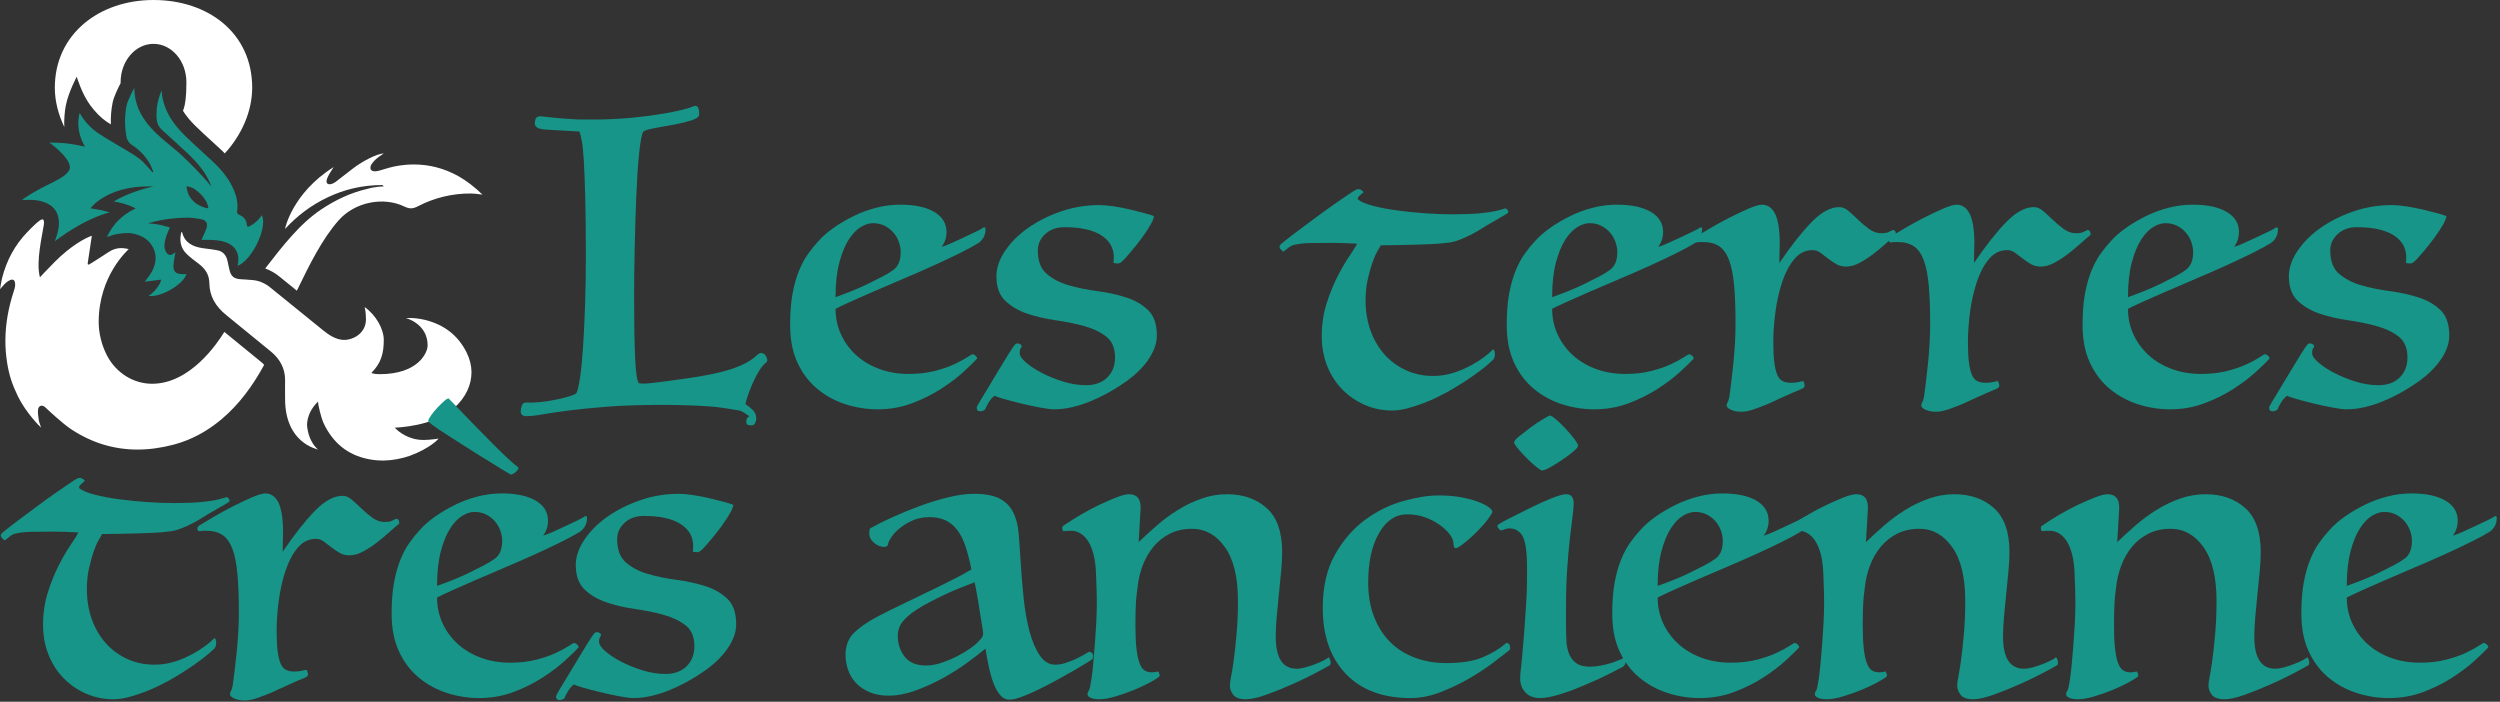<?xml version="1.0" encoding="UTF-8"?>
<svg width="684px" height="192px" viewBox="0 0 684 192" version="1.1" xmlns="http://www.w3.org/2000/svg" xmlns:xlink="http://www.w3.org/1999/xlink">
    <rect x="0" y="0" width="684" height="192" fill="#333333" stroke="none"/>
    <title>logo</title>
    <g id="Page-1" stroke="none" stroke-width="1" fill="none" fill-rule="evenodd">
        <g id="logo" fill-rule="nonzero">
            <g id="dd-logo">
                <path d="M99.75,84.003 C102.849,86.172 105,90 105,93 C105,96.75 104.25,99.375 101.625,102 C101.625,102 102,102.375 103.875,102.375 C114.375,102.375 117,96.543 117,94.5 C117,88.5 111,87 111,87 C112.875,86.955 114.654,87.102 116.418,87.555 C121.467,88.848 125.247,91.677 127.605,96.327 C128.523,98.139 128.973,99.945 128.997,101.709 C129.045,105.186 127.497,108.747 124.122,111.747 C118.575,116.682 108.375,117 108,117 C108.987,118.089 111.75,120.375 115.875,120.375 C117.75,120.375 120,120 120,120 C119.892,120.141 117.75,122.625 112.08,124.728 C109.752,125.505 107.394,125.964 105,126 C103.59,126.021 102.171,125.895 100.74,125.604 C95.022,124.446 91.095,121.098 88.632,115.986 C87.81,114.282 87,110.625 87,109.875 C85.146,111.687 84.069,113.886 84,116.25 C84.375,121.125 87.039,122.946 87,123 C86.568,122.823 78,121.125 78,109.125 C77.961,107.199 78.009,105.642 78,103.875 C77.985,100.782 76.575,98.205 74.154,96.21 C70.077,92.85 65.985,89.502 61.875,86.181 C59.07,83.913 57.321,81.123 57.282,77.478 C57.258,75.204 56.181,73.539 54.405,72.198 C53.289,71.355 52.158,70.515 51.147,69.558 C49.362,67.866 49.029,65.772 49.638,63.417 C49.743,63.504 49.83,63.54 49.842,63.594 C50.541,66.426 52.701,67.455 55.335,67.881 C56.748,68.109 58.188,68.208 59.583,68.505 C61.047,68.82 61.878,69.852 62.214,71.265 C62.421,72.138 62.586,73.023 62.79,73.896 C63.183,75.579 64.038,76.281 65.781,76.392 C66.927,76.464 68.076,76.521 69.219,76.635 C71.01,76.815 72.564,77.532 73.953,78.663 C78.795,82.605 83.661,86.52 88.506,90.456 C89.751,91.464 91.875,93 94.125,93 C96.75,93 100.125,91.125 100.125,87.375 C100.125,85.125 99.75,84.003 99.75,84.003 Z" id="Path" fill="#FFFFFF"/>
                <path d="M71.673,99.219 C68.256,96.402 64.821,93.603 61.38,90.813 C59.457,93.93 52.056,104.997 41.613,104.997 C36.435,104.997 31.695,101.958 29.25,97.221 C27.78,94.371 27,91.065 27,88.128 C27,75.378 35.025,68.403 35.217,68.154 C33.039,67.617 31.398,67.845 29.625,69.024 C27.831,70.218 24.588,72.255 24.351,72.381 C24,72.375 24,72.375 24,72 L25.125,64.5 C23.397,65.082 19.5,67.125 15,71.625 C12.75,73.875 10.929,75.873 10.929,75.873 C9.75,71.625 11.625,64.125 11.991,61.5 C12.207,59.97 11.616,60 11.616,60 C10.866,60 8.625,62.295 7.5,63.468 C4.023,67.086 1.815,71.22 0.57,76.092 C0.336,77.016 0.189,78.189 0,79.125 C0.072,79.149 1.875,76.5 3.375,76.5 C4.125,76.5 4.17,77.649 4.146,78.054 C4.107,78.681 3.894,79.308 3.696,79.917 C2.304,84.222 1.509,88.575 1.476,93 C1.461,95.028 1.608,97.068 1.929,99.126 C2.478,102.627 3.33,105.189 4.872,108.375 C7.05,112.875 10.971,116.811 11.247,117 C11.058,116.358 10.683,115.485 10.62,114.99 C10.494,114.033 10.299,113.049 10.404,112.104 C10.536,110.916 11.574,110.646 12.438,111.486 C12.825,111.864 17.073,115.881 19.578,117.519 C25.257,121.227 31.248,122.979 37.5,123 C40.749,123.012 44.067,122.556 47.451,121.668 C52.347,120.381 56.667,117.999 60.519,114.783 C65.454,110.667 69.255,105.387 72.282,99.816 C72.084,99.615 71.907,99.411 71.673,99.219 Z M87.96,57.249 C81.984,61.191 76.998,67.74 72.645,73.341 C72.615,73.38 72.597,73.422 72.576,73.461 C73.929,73.953 75.219,74.661 76.416,75.636 C78.015,76.938 79.617,78.231 81.219,79.53 C81.348,79.269 81.468,79.032 81.573,78.813 C84.54,72.702 88.122,65.385 92.661,60.27 C97.095,55.272 104.88,53.727 110.658,56.517 C111.378,56.865 111.96,57.018 112.53,56.997 C113.112,56.976 113.682,56.778 114.375,56.418 C118.893,54.084 123.774,52.908 128.862,52.941 C129.864,52.95 132,53.25 132,53.25 C130.125,51.375 127.668,49.47 125.532,48.267 C121.557,46.032 117.471,45 113.25,45 C107.25,45 104.25,46.872 102.645,46.872 C102,46.872 101.685,46.698 101.463,46.404 C101.268,46.149 101.343,45.576 101.493,45.219 C102.375,43.5 104.802,42.135 105,42 C103.125,42 98.991,44.223 96.612,46.065 C95.013,47.301 93.426,48.552 91.815,49.773 C91.491,50.019 91.101,50.214 90.711,50.328 C89.652,50.637 89.112,50.115 89.424,49.086 C89.565,48.624 89.781,48.174 90.021,47.754 C90.408,47.073 90.846,46.419 91.296,45.705 C79.875,52.878 77.919,62.718 78,62.628 C81.354,58.98 85.146,56.133 89.625,54.003 C94.11,51.87 99,50.628 104.625,50.628 C104.625,50.628 105,50.931 105,51.003 C105,51.003 102.75,51.003 100.365,51.714 C95.862,52.749 91.776,54.729 87.96,57.249 Z" id="Shape" fill="#FFFFFF"/>
                <path d="M44.25,24.75 C44.25,26.25 44.646,27.741 45.075,28.989 C46.191,32.247 48.333,34.881 50.772,37.269 C53.178,39.624 55.719,41.844 58.173,44.151 C60.648,46.476 62.799,49.041 64.077,52.209 C64.8,54 65.157,55.857 64.875,57.783 C64.797,58.32 64.995,58.578 65.472,58.782 C66.69,59.301 67.464,60.162 67.53,61.527 C67.56,62.172 67.962,62.07 68.349,61.869 C70.497,60.753 71.484,59.064 71.622,58.878 C71.868,59.391 72.003,60.027 71.997,60.753 C71.961,64.791 68.382,71.418 65.013,72.738 C65.058,72.444 65.091,72.207 65.133,71.97 C65.607,69.306 64.281,67.122 61.674,66.252 C59.913,65.664 58.458,65.652 56.619,65.625 C56.337,65.622 55.548,65.625 55.119,65.625 C55.26,65.301 56.298,63.156 56.529,62.322 C56.859,61.137 56.427,60.291 55.212,60.024 C53.895,59.733 52.524,59.55 51.177,59.556 C48.081,59.571 45.012,59.943 42,60.672 C41.58,60.774 40.902,60.99 40.491,61.125 C43.116,61.125 46.491,62.25 46.491,62.25 C46.491,62.25 44.991,65.25 44.991,67.125 C44.991,68.625 45.741,69.75 46.491,69.75 C47.241,69.75 47.658,69.246 48,69 C47.931,69.408 47.517,71.565 47.46,72.579 C47.373,74.172 48,75 49.875,75 C50.25,75 50.625,75 51,75 C50.25,77.625 44.604,81.081 41.25,81 C41.028,80.994 40.821,80.973 40.626,80.934 C42,80.25 44.07,77.625 44.07,76.503 L39.594,77.073 C39.594,77.073 41.121,75.168 41.61,74.211 C42.879,71.736 43.02,69.207 41.34,66.843 C39.921,64.845 37.623,63.99 35.25,63.753 C31.5,63.753 29.55,64.803 29.25,64.878 C30.957,61.158 33.393,58.863 37.125,57.003 C34.125,55.503 31.125,55.128 31.125,55.128 C34.125,53.253 38.625,51.753 42,51.003 C41.625,51.003 40.689,51.015 40.5,51.003 C29.25,51.003 24.843,56.817 24.75,57.003 C26.565,57.315 27.75,57.378 30,58.128 C30,58.128 24,59.253 15,66.003 C15.06,65.664 16.125,63.378 16.125,61.128 C16.125,53.253 6.153,54.831 6,54.753 C6.243,54.534 8.25,52.878 14.589,49.818 C15.777,49.176 19.125,47.628 19.125,45.753 C19.125,43.128 13.92,39.303 13.5,39.003 C17.625,39.003 19.941,39.39 23.25,40.128 C21.486,37.116 20.994,33.978 21.792,30.864 C23.07,33.264 24.906,35.148 27.144,36.624 C29.202,37.983 31.371,39.18 33.477,40.47 C35.073,41.448 36.729,42.354 38.205,43.485 C39.339,44.355 40.236,45.528 41.229,46.569 C41.394,46.743 41.526,46.947 41.676,47.136 C41.763,47.094 41.847,47.052 41.934,47.01 C41.697,46.419 41.508,45.804 41.217,45.237 C40.038,42.942 38.295,41.103 36.138,39.681 C35.253,39.096 34.77,38.403 34.599,37.422 C34.086,34.515 34.074,31.665 34.632,28.872 C34.935,27.363 36.75,24 36.75,24 L36.75,24.375 C36.852,28.35 38.364,31.533 40.875,34.5 C43.509,37.611 46.956,39.915 49.926,42.69 C55.125,47.625 57.339,50.394 57.75,51 C57.75,51 57.597,50.358 57.504,50.151 C56.076,46.878 53.763,44.241 51.174,41.817 C48.924,39.711 46.638,37.638 44.349,35.571 C43.521,34.821 43.032,33.93 42.9,32.841 C42.375,28.5 44.211,24.777 44.25,24.75 Z M51,51 C51,51 51.24,52.491 51.597,53.229 C53.25,56.625 57,57 57,57 C57,57 57,54.375 53.25,51.75 C52.143,50.976 51,51 51,51 Z" id="Shape" fill="#169588"/>
                <path d="M18,28.875 C18.75,25.125 21,21 21,21 C21,21 22.389,25.719 24.75,28.875 C25.917,30.435 27.477,32.169 29.292,33.366 C29.634,33.591 29.979,33.813 30.33,34.032 C30.264,32.01 30.423,30.03 30.807,28.11 C31.134,26.475 32.283,24.126 32.997,22.758 L32.997,22.5 C33,16.701 37.029,12 42,12 C46.971,12 51,16.701 51,22.5 C51,26.631 50.667,28.677 50.187,30 C50.145,30.111 50.103,30.213 50.061,30.318 C50.454,30.954 50.922,31.596 51.456,32.253 C51.489,32.292 51.516,32.331 51.549,32.37 C52.11,33.048 52.749,33.747 53.499,34.482 C54.912,35.865 56.427,37.248 57.888,38.583 C58.878,39.486 59.868,40.389 60.843,41.307 C61.08,41.529 61.269,41.748 61.494,41.97 C66.126,36.942 69,30.426 69,24 C69,9 56.913,0 42,0 C27.087,0 15,9.375 15,24 C15,27.648 15.954,31.317 17.595,34.74 C17.487,33.123 17.676,30.501 18,28.875 Z" id="Path" fill="#FFFFFF"/>
            </g>
            <g id="Les-terres-très-anci" transform="translate(0.23, 28.94)" fill="#169588">
                <path d="M150.38,6.6 C148.473,6.527 147.282,6.325 146.805,5.995 C146.328,5.665 146.09,5.317 146.09,4.95 C146.09,4.437 146.163,3.978 146.31,3.575 C146.457,3.172 146.86,2.933 147.52,2.86 C148.327,2.933 149.555,3.062 151.205,3.245 C152.855,3.428 155.073,3.593 157.86,3.74 L164.46,3.74 C167.687,3.667 170.693,3.483 173.48,3.19 C176.267,2.897 178.76,2.567 180.96,2.2 C183.16,1.833 184.993,1.467 186.46,1.1 C187.927,0.733 188.953,0.403 189.54,0.11 L189.65,0.11 C189.723,0.11 189.778,0.092 189.815,0.055 C189.852,0.018 189.907,0 189.98,0 C190.713,0 191.08,0.77 191.08,2.31 C191.08,2.97 190.402,3.52 189.045,3.96 C187.688,4.4 186.13,4.785 184.37,5.115 C182.61,5.445 180.887,5.757 179.2,6.05 C177.513,6.343 176.377,6.673 175.79,7.04 C175.35,7.773 174.965,9.772 174.635,13.035 C174.305,16.298 174.048,20.148 173.865,24.585 C173.682,29.022 173.535,33.733 173.425,38.72 C173.315,43.707 173.26,48.29 173.26,52.47 C173.26,59.217 173.352,64.68 173.535,68.86 C173.718,73.04 174.067,75.387 174.58,75.9 C174.8,75.973 175.203,76.01 175.79,76.01 C176.45,76.01 177.238,75.955 178.155,75.845 C179.072,75.735 180.007,75.625 180.96,75.515 C181.913,75.405 182.848,75.277 183.765,75.13 C184.682,74.983 185.47,74.873 186.13,74.8 C187.817,74.58 189.632,74.305 191.575,73.975 C193.518,73.645 195.443,73.242 197.35,72.765 C199.257,72.288 201.035,71.683 202.685,70.95 C204.335,70.217 205.747,69.3 206.92,68.2 C206.993,68.053 207.048,67.998 207.085,68.035 C207.122,68.072 207.177,68.053 207.25,67.98 C207.543,67.687 207.873,67.577 208.24,67.65 C208.607,67.723 208.918,67.925 209.175,68.255 C209.432,68.585 209.597,68.952 209.67,69.355 C209.743,69.758 209.633,70.07 209.34,70.29 C208.68,70.803 208.038,71.573 207.415,72.6 C206.792,73.627 206.223,74.727 205.71,75.9 C205.197,77.073 204.757,78.192 204.39,79.255 C204.023,80.318 203.803,81.107 203.73,81.62 C204.317,81.987 204.958,82.5 205.655,83.16 C206.352,83.82 206.7,84.627 206.7,85.58 C206.7,85.873 206.608,86.258 206.425,86.735 C206.242,87.212 205.857,87.45 205.27,87.45 C205.123,87.45 204.867,87.413 204.5,87.34 C204.133,87.267 203.95,86.937 203.95,86.35 C203.95,85.69 204.243,85.213 204.83,84.92 C204.537,84.773 204.133,84.517 203.62,84.15 C203.107,83.783 202.593,83.527 202.08,83.38 C200.76,83.16 199.403,82.94 198.01,82.72 C196.617,82.5 195.095,82.335 193.445,82.225 C191.795,82.115 189.943,82.023 187.89,81.95 C185.837,81.877 183.527,81.84 180.96,81.84 C175.02,81.84 169.978,82.005 165.835,82.335 C161.692,82.665 158.19,83.013 155.33,83.38 C152.47,83.747 150.123,84.095 148.29,84.425 C146.457,84.755 144.953,84.92 143.78,84.92 C142.753,84.92 142.24,84.48 142.24,83.6 C142.24,83.087 142.35,82.537 142.57,81.95 C142.79,81.363 143.303,81.107 144.11,81.18 C144.99,81.253 146.145,81.217 147.575,81.07 C149.005,80.923 150.435,80.703 151.865,80.41 C153.295,80.117 154.542,79.805 155.605,79.475 C156.668,79.145 157.31,78.833 157.53,78.54 C157.823,77.953 158.135,76.56 158.465,74.36 C158.795,72.16 159.07,69.392 159.29,66.055 C159.51,62.718 159.693,58.923 159.84,54.67 C159.987,50.417 160.06,45.907 160.06,41.14 C160.06,34.687 160.005,29.37 159.895,25.19 C159.785,21.01 159.657,17.673 159.51,15.18 C159.363,12.687 159.18,10.853 158.96,9.68 C158.74,8.507 158.52,7.627 158.3,7.04 L150.38,6.6 Z" id="Path"/>
                <path d="M267.1,69.19 C266.293,70.07 265.047,71.28 263.36,72.82 C261.673,74.36 259.638,75.9 257.255,77.44 C254.872,78.98 252.213,80.3 249.28,81.4 C246.347,82.5 243.23,83.05 239.93,83.05 C236.923,83.05 233.99,82.592 231.13,81.675 C228.27,80.758 225.703,79.365 223.43,77.495 C221.157,75.625 219.342,73.242 217.985,70.345 C216.628,67.448 215.95,63.983 215.95,59.95 C215.95,56.65 216.17,53.808 216.61,51.425 C217.05,49.042 217.637,46.952 218.37,45.155 C219.103,43.358 219.928,41.818 220.845,40.535 C221.762,39.252 222.697,38.097 223.65,37.07 C224.823,35.75 226.253,34.503 227.94,33.33 C229.627,32.157 231.442,31.093 233.385,30.14 C235.328,29.187 237.382,28.435 239.545,27.885 C241.708,27.335 243.89,27.06 246.09,27.06 C250.05,27.06 253.148,27.72 255.385,29.04 C257.622,30.36 258.74,32.193 258.74,34.54 C258.74,36.007 258.3,37.363 257.42,38.61 C258.153,38.39 259.088,38.023 260.225,37.51 C261.362,36.997 262.517,36.465 263.69,35.915 C264.863,35.365 265.908,34.87 266.825,34.43 C267.742,33.99 268.347,33.66 268.64,33.44 C268.787,33.293 268.952,33.238 269.135,33.275 C269.318,33.312 269.41,33.44 269.41,33.66 C269.41,34.613 269.227,35.402 268.86,36.025 C268.493,36.648 268.053,37.143 267.54,37.51 C266.367,38.243 264.68,39.16 262.48,40.26 C260.28,41.36 257.842,42.515 255.165,43.725 C252.488,44.935 249.72,46.145 246.86,47.355 C244,48.565 241.305,49.72 238.775,50.82 C236.245,51.92 234.045,52.892 232.175,53.735 C230.305,54.578 229.04,55.183 228.38,55.55 C228.38,58.043 228.875,60.372 229.865,62.535 C230.855,64.698 232.23,66.587 233.99,68.2 C235.75,69.813 237.858,71.078 240.315,71.995 C242.772,72.912 245.467,73.37 248.4,73.37 C251.04,73.37 253.423,73.095 255.55,72.545 C257.677,71.995 259.473,71.372 260.94,70.675 C262.407,69.978 263.562,69.355 264.405,68.805 C265.248,68.255 265.707,67.98 265.78,67.98 C266.073,67.98 266.367,68.108 266.66,68.365 C266.953,68.622 267.1,68.897 267.1,69.19 Z M228.38,52.36 C229.627,51.92 231.038,51.388 232.615,50.765 C234.192,50.142 235.732,49.463 237.235,48.73 C238.738,47.997 240.113,47.3 241.36,46.64 C242.607,45.98 243.56,45.393 244.22,44.88 C245.54,43.927 246.2,42.313 246.2,40.04 C246.2,39.16 246.035,38.243 245.705,37.29 C245.375,36.337 244.88,35.475 244.22,34.705 C243.56,33.935 242.753,33.312 241.8,32.835 C240.847,32.358 239.783,32.12 238.61,32.12 C237.583,32.12 236.483,32.468 235.31,33.165 C234.137,33.862 233.037,34.998 232.01,36.575 C230.983,38.152 230.122,40.242 229.425,42.845 C228.728,45.448 228.38,48.62 228.38,52.36 Z" id="Shape"/>
                <path d="M271.95,79.31 C271.363,79.677 270.813,80.282 270.3,81.125 C269.787,81.968 269.457,82.61 269.31,83.05 C269.237,83.197 269.035,83.325 268.705,83.435 C268.375,83.545 268.137,83.6 267.99,83.6 C267.33,83.6 267,83.27 267,82.61 C267,82.39 267.293,81.803 267.88,80.85 C268.32,80.117 269.017,78.962 269.97,77.385 C270.923,75.808 271.895,74.195 272.885,72.545 C273.875,70.895 274.792,69.392 275.635,68.035 C276.478,66.678 277.083,65.78 277.45,65.34 C277.817,64.973 278.257,64.918 278.77,65.175 C279.283,65.432 279.43,65.743 279.21,66.11 C279.063,66.257 278.953,66.44 278.88,66.66 C278.807,66.88 278.77,67.247 278.77,67.76 C278.77,68.42 279.338,69.245 280.475,70.235 C281.612,71.225 283.06,72.178 284.82,73.095 C286.58,74.012 288.523,74.8 290.65,75.46 C292.777,76.12 294.867,76.45 296.92,76.45 C299.34,76.45 301.265,75.753 302.695,74.36 C304.125,72.967 304.84,71.133 304.84,68.86 C304.84,66.293 304.033,64.387 302.42,63.14 C300.807,61.893 298.808,60.94 296.425,60.28 C294.042,59.62 291.438,59.088 288.615,58.685 C285.792,58.282 283.188,57.677 280.805,56.87 C278.422,56.063 276.423,54.89 274.81,53.35 C273.197,51.81 272.39,49.573 272.39,46.64 C272.39,44.367 273.178,42.057 274.755,39.71 C276.332,37.363 278.422,35.273 281.025,33.44 C283.628,31.607 286.617,30.103 289.99,28.93 C293.363,27.757 296.883,27.17 300.55,27.17 C301.65,27.17 302.933,27.28 304.4,27.5 C305.867,27.72 307.315,27.995 308.745,28.325 C310.175,28.655 311.495,28.985 312.705,29.315 C313.915,29.645 314.813,29.92 315.4,30.14 C315.547,30.14 315.51,30.433 315.29,31.02 C315.07,31.68 314.52,32.688 313.64,34.045 C312.76,35.402 311.788,36.74 310.725,38.06 C309.662,39.38 308.672,40.553 307.755,41.58 C306.838,42.607 306.197,43.12 305.83,43.12 C305.757,43.12 305.537,43.12 305.17,43.12 C304.803,43.12 304.547,43.047 304.4,42.9 C304.473,42.533 304.51,42.057 304.51,41.47 C304.51,38.903 303.355,36.887 301.045,35.42 C298.735,33.953 295.38,33.22 290.98,33.22 C288.853,33.22 287.112,33.843 285.755,35.09 C284.398,36.337 283.72,37.84 283.72,39.6 C283.72,42.46 284.527,44.587 286.14,45.98 C287.753,47.373 289.77,48.418 292.19,49.115 C294.61,49.812 297.213,50.343 300,50.71 C302.787,51.077 305.39,51.645 307.81,52.415 C310.23,53.185 312.247,54.34 313.86,55.88 C315.473,57.42 316.28,59.73 316.28,62.81 C316.28,64.203 315.987,65.56 315.4,66.88 C314.813,68.2 314.043,69.447 313.09,70.62 C312.137,71.793 311.073,72.875 309.9,73.865 C308.727,74.855 307.553,75.717 306.38,76.45 C305.28,77.183 304.033,77.935 302.64,78.705 C301.247,79.475 299.743,80.19 298.13,80.85 C296.517,81.51 294.867,82.042 293.18,82.445 C291.493,82.848 289.807,83.05 288.12,83.05 C287.313,83.05 286.03,82.885 284.27,82.555 C282.51,82.225 280.732,81.84 278.935,81.4 C277.138,80.96 275.543,80.538 274.15,80.135 C272.757,79.732 272.023,79.457 271.95,79.31 Z" id="Path"/>
                <path d="M408.15,66.77 C408.297,66.623 408.425,66.642 408.535,66.825 C408.645,67.008 408.718,67.265 408.755,67.595 C408.792,67.925 408.773,68.273 408.7,68.64 C408.627,69.007 408.48,69.3 408.26,69.52 C406.793,70.913 404.96,72.38 402.76,73.92 C400.56,75.46 398.287,76.89 395.94,78.21 C395.28,78.577 394.363,79.053 393.19,79.64 C392.017,80.227 390.715,80.795 389.285,81.345 C387.855,81.895 386.388,82.372 384.885,82.775 C383.382,83.178 381.97,83.38 380.65,83.38 C378.01,83.38 375.517,82.867 373.17,81.84 C370.823,80.813 368.77,79.402 367.01,77.605 C365.25,75.808 363.875,73.663 362.885,71.17 C361.895,68.677 361.4,65.963 361.4,63.03 C361.4,59.877 361.84,56.907 362.72,54.12 C363.6,51.333 364.608,48.84 365.745,46.64 C366.882,44.44 367.963,42.588 368.99,41.085 C370.017,39.582 370.713,38.463 371.08,37.73 C369.687,37.657 368.422,37.602 367.285,37.565 C366.148,37.528 365.067,37.51 364.04,37.51 C361.693,37.51 359.713,37.528 358.1,37.565 C356.487,37.602 355.057,37.767 353.81,38.06 C353.223,38.207 352.673,38.5 352.16,38.94 C351.647,39.38 351.207,39.71 350.84,39.93 C350.693,39.783 350.492,39.582 350.235,39.325 C349.978,39.068 349.85,38.793 349.85,38.5 C349.85,38.353 349.887,38.243 349.96,38.17 C349.96,38.097 350.437,37.675 351.39,36.905 C352.343,36.135 353.535,35.218 354.965,34.155 C356.395,33.092 357.972,31.918 359.695,30.635 C361.418,29.352 363.068,28.16 364.645,27.06 C366.222,25.96 367.578,25.025 368.715,24.255 C369.852,23.485 370.603,23.027 370.97,22.88 C371.41,22.733 371.85,22.807 372.29,23.1 C372.73,23.393 372.877,23.613 372.73,23.76 C372.51,23.907 372.18,24.182 371.74,24.585 C371.3,24.988 371.153,25.337 371.3,25.63 C372.107,26.29 373.5,26.877 375.48,27.39 C377.46,27.903 379.697,28.325 382.19,28.655 C384.683,28.985 387.25,29.242 389.89,29.425 C392.53,29.608 394.913,29.7 397.04,29.7 C400.193,29.7 402.723,29.608 404.63,29.425 C406.537,29.242 408.113,29.003 409.36,28.71 C410.533,28.417 411.303,28.197 411.67,28.05 C411.743,28.05 411.89,28.16 412.11,28.38 C412.33,28.6 412.44,28.857 412.44,29.15 C412.44,29.297 411.908,29.663 410.845,30.25 C409.782,30.837 408.7,31.46 407.6,32.12 C406.94,32.487 406.152,32.963 405.235,33.55 C404.318,34.137 403.328,34.705 402.265,35.255 C401.202,35.805 400.083,36.3 398.91,36.74 C397.737,37.18 396.6,37.437 395.5,37.51 C394.4,37.657 393.117,37.767 391.65,37.84 C390.183,37.913 388.643,37.968 387.03,38.005 C385.417,38.042 383.785,38.078 382.135,38.115 C380.485,38.152 378.963,38.17 377.57,38.17 C377.35,38.537 377.002,39.142 376.525,39.985 C376.048,40.828 375.59,41.91 375.15,43.23 C374.71,44.55 374.307,46.053 373.94,47.74 C373.573,49.427 373.39,51.26 373.39,53.24 C373.39,56.247 373.848,59.015 374.765,61.545 C375.682,64.075 376.965,66.257 378.615,68.09 C380.265,69.923 382.227,71.353 384.5,72.38 C386.773,73.407 389.23,73.92 391.87,73.92 C393.41,73.92 394.895,73.737 396.325,73.37 C397.755,73.003 399.112,72.527 400.395,71.94 C401.678,71.353 402.87,70.712 403.97,70.015 C405.07,69.318 406.023,68.64 406.83,67.98 L408.15,66.77 Z" id="Path"/>
                <path d="M463.16,69.19 C462.353,70.07 461.107,71.28 459.42,72.82 C457.733,74.36 455.698,75.9 453.315,77.44 C450.932,78.98 448.273,80.3 445.34,81.4 C442.407,82.5 439.29,83.05 435.99,83.05 C432.983,83.05 430.05,82.592 427.19,81.675 C424.33,80.758 421.763,79.365 419.49,77.495 C417.217,75.625 415.402,73.242 414.045,70.345 C412.688,67.448 412.01,63.983 412.01,59.95 C412.01,56.65 412.23,53.808 412.67,51.425 C413.11,49.042 413.697,46.952 414.43,45.155 C415.163,43.358 415.988,41.818 416.905,40.535 C417.822,39.252 418.757,38.097 419.71,37.07 C420.883,35.75 422.313,34.503 424,33.33 C425.687,32.157 427.502,31.093 429.445,30.14 C431.388,29.187 433.442,28.435 435.605,27.885 C437.768,27.335 439.95,27.06 442.15,27.06 C446.11,27.06 449.208,27.72 451.445,29.04 C453.682,30.36 454.8,32.193 454.8,34.54 C454.8,36.007 454.36,37.363 453.48,38.61 C454.213,38.39 455.148,38.023 456.285,37.51 C457.422,36.997 458.577,36.465 459.75,35.915 C460.923,35.365 461.968,34.87 462.885,34.43 C463.802,33.99 464.407,33.66 464.7,33.44 C464.847,33.293 465.012,33.238 465.195,33.275 C465.378,33.312 465.47,33.44 465.47,33.66 C465.47,34.613 465.287,35.402 464.92,36.025 C464.553,36.648 464.113,37.143 463.6,37.51 C462.427,38.243 460.74,39.16 458.54,40.26 C456.34,41.36 453.902,42.515 451.225,43.725 C448.548,44.935 445.78,46.145 442.92,47.355 C440.06,48.565 437.365,49.72 434.835,50.82 C432.305,51.92 430.105,52.892 428.235,53.735 C426.365,54.578 425.1,55.183 424.44,55.55 C424.44,58.043 424.935,60.372 425.925,62.535 C426.915,64.698 428.29,66.587 430.05,68.2 C431.81,69.813 433.918,71.078 436.375,71.995 C438.832,72.912 441.527,73.37 444.46,73.37 C447.1,73.37 449.483,73.095 451.61,72.545 C453.737,71.995 455.533,71.372 457,70.675 C458.467,69.978 459.622,69.355 460.465,68.805 C461.308,68.255 461.767,67.98 461.84,67.98 C462.133,67.98 462.427,68.108 462.72,68.365 C463.013,68.622 463.16,68.897 463.16,69.19 Z M424.44,52.36 C425.687,51.92 427.098,51.388 428.675,50.765 C430.252,50.142 431.792,49.463 433.295,48.73 C434.798,47.997 436.173,47.3 437.42,46.64 C438.667,45.98 439.62,45.393 440.28,44.88 C441.6,43.927 442.26,42.313 442.26,40.04 C442.26,39.16 442.095,38.243 441.765,37.29 C441.435,36.337 440.94,35.475 440.28,34.705 C439.62,33.935 438.813,33.312 437.86,32.835 C436.907,32.358 435.843,32.12 434.67,32.12 C433.643,32.12 432.543,32.468 431.37,33.165 C430.197,33.862 429.097,34.998 428.07,36.575 C427.043,38.152 426.182,40.242 425.485,42.845 C424.788,45.448 424.44,48.62 424.44,52.36 Z" id="Shape"/>
                <path d="M518.5,35.31 C517.693,35.97 516.74,36.795 515.64,37.785 C514.54,38.775 513.385,39.728 512.175,40.645 C510.965,41.562 509.737,42.35 508.49,43.01 C507.243,43.67 506.033,44 504.86,44 C503.833,44 502.917,43.762 502.11,43.285 C501.303,42.808 500.552,42.295 499.855,41.745 C499.158,41.195 498.48,40.682 497.82,40.205 C497.16,39.728 496.463,39.49 495.73,39.49 C493.75,39.49 492.082,40.297 490.725,41.91 C489.368,43.523 488.268,45.577 487.425,48.07 C486.582,50.563 485.958,53.277 485.555,56.21 C485.152,59.143 484.95,61.967 484.95,64.68 C484.95,66.953 485.042,68.805 485.225,70.235 C485.408,71.665 485.683,72.802 486.05,73.645 C486.417,74.488 486.912,75.057 487.535,75.35 C488.158,75.643 488.91,75.79 489.79,75.79 C490.743,75.79 491.77,75.643 492.87,75.35 C493.09,75.277 493.255,75.423 493.365,75.79 C493.475,76.157 493.53,76.45 493.53,76.67 C493.53,76.817 493.42,76.982 493.2,77.165 C492.98,77.348 492.833,77.44 492.76,77.44 C491.147,78.1 489.497,78.815 487.81,79.585 C486.123,80.355 484.73,80.997 483.63,81.51 C482.603,81.95 481.375,82.427 479.945,82.94 C478.515,83.453 477.287,83.71 476.26,83.71 C475.087,83.71 474.115,83.527 473.345,83.16 C472.575,82.793 472.19,82.427 472.19,82.06 C472.19,81.693 472.282,81.363 472.465,81.07 C472.648,80.777 472.813,80.227 472.96,79.42 C473.107,78.32 473.272,77.018 473.455,75.515 C473.638,74.012 473.822,72.38 474.005,70.62 C474.188,68.86 474.335,67.045 474.445,65.175 C474.555,63.305 474.61,61.453 474.61,59.62 C474.61,55.513 474.482,52.03 474.225,49.17 C473.968,46.31 473.51,44 472.85,42.24 C472.19,40.48 471.292,39.215 470.155,38.445 C469.018,37.675 467.57,37.29 465.81,37.29 C465.443,37.29 465.113,37.29 464.82,37.29 C464.527,37.29 464.233,37.327 463.94,37.4 C463.5,37.4 463.28,37.18 463.28,36.74 C463.28,36.3 463.5,35.97 463.94,35.75 C464.747,35.237 465.993,34.485 467.68,33.495 C469.367,32.505 471.108,31.552 472.905,30.635 C474.702,29.718 476.443,28.893 478.13,28.16 C479.817,27.427 481.063,27.06 481.87,27.06 C482.823,27.06 483.63,27.372 484.29,27.995 C484.95,28.618 485.445,29.407 485.775,30.36 C486.105,31.313 486.343,32.395 486.49,33.605 C486.637,34.815 486.71,36.007 486.71,37.18 C486.71,38.06 486.692,38.977 486.655,39.93 C486.618,40.883 486.6,41.91 486.6,43.01 C489.9,38.17 492.87,34.412 495.51,31.735 C498.15,29.058 500.643,27.72 502.99,27.72 C503.87,27.72 504.732,28.087 505.575,28.82 C506.418,29.553 507.317,30.378 508.27,31.295 C509.223,32.212 510.213,33.037 511.24,33.77 C512.267,34.503 513.33,34.87 514.43,34.87 C515.383,34.87 516.08,34.76 516.52,34.54 C516.96,34.32 517.327,34.137 517.62,33.99 C518.207,33.99 518.5,34.393 518.5,35.2 L518.5,35.31 Z" id="Path"/>
                <path d="M571.75,35.31 C570.943,35.97 569.99,36.795 568.89,37.785 C567.79,38.775 566.635,39.728 565.425,40.645 C564.215,41.562 562.987,42.35 561.74,43.01 C560.493,43.67 559.283,44 558.11,44 C557.083,44 556.167,43.762 555.36,43.285 C554.553,42.808 553.802,42.295 553.105,41.745 C552.408,41.195 551.73,40.682 551.07,40.205 C550.41,39.728 549.713,39.49 548.98,39.49 C547,39.49 545.332,40.297 543.975,41.91 C542.618,43.523 541.518,45.577 540.675,48.07 C539.832,50.563 539.208,53.277 538.805,56.21 C538.402,59.143 538.2,61.967 538.2,64.68 C538.2,66.953 538.292,68.805 538.475,70.235 C538.658,71.665 538.933,72.802 539.3,73.645 C539.667,74.488 540.162,75.057 540.785,75.35 C541.408,75.643 542.16,75.79 543.04,75.79 C543.993,75.79 545.02,75.643 546.12,75.35 C546.34,75.277 546.505,75.423 546.615,75.79 C546.725,76.157 546.78,76.45 546.78,76.67 C546.78,76.817 546.67,76.982 546.45,77.165 C546.23,77.348 546.083,77.44 546.01,77.44 C544.397,78.1 542.747,78.815 541.06,79.585 C539.373,80.355 537.98,80.997 536.88,81.51 C535.853,81.95 534.625,82.427 533.195,82.94 C531.765,83.453 530.537,83.71 529.51,83.71 C528.337,83.71 527.365,83.527 526.595,83.16 C525.825,82.793 525.44,82.427 525.44,82.06 C525.44,81.693 525.532,81.363 525.715,81.07 C525.898,80.777 526.063,80.227 526.21,79.42 C526.357,78.32 526.522,77.018 526.705,75.515 C526.888,74.012 527.072,72.38 527.255,70.62 C527.438,68.86 527.585,67.045 527.695,65.175 C527.805,63.305 527.86,61.453 527.86,59.62 C527.86,55.513 527.732,52.03 527.475,49.17 C527.218,46.31 526.76,44 526.1,42.24 C525.44,40.48 524.542,39.215 523.405,38.445 C522.268,37.675 520.82,37.29 519.06,37.29 C518.693,37.29 518.363,37.29 518.07,37.29 C517.777,37.29 517.483,37.327 517.19,37.4 C516.75,37.4 516.53,37.18 516.53,36.74 C516.53,36.3 516.75,35.97 517.19,35.75 C517.997,35.237 519.243,34.485 520.93,33.495 C522.617,32.505 524.358,31.552 526.155,30.635 C527.952,29.718 529.693,28.893 531.38,28.16 C533.067,27.427 534.313,27.06 535.12,27.06 C536.073,27.06 536.88,27.372 537.54,27.995 C538.2,28.618 538.695,29.407 539.025,30.36 C539.355,31.313 539.593,32.395 539.74,33.605 C539.887,34.815 539.96,36.007 539.96,37.18 C539.96,38.06 539.942,38.977 539.905,39.93 C539.868,40.883 539.85,41.91 539.85,43.01 C543.15,38.17 546.12,34.412 548.76,31.735 C551.4,29.058 553.893,27.72 556.24,27.72 C557.12,27.72 557.982,28.087 558.825,28.82 C559.668,29.553 560.567,30.378 561.52,31.295 C562.473,32.212 563.463,33.037 564.49,33.77 C565.517,34.503 566.58,34.87 567.68,34.87 C568.633,34.87 569.33,34.76 569.77,34.54 C570.21,34.32 570.577,34.137 570.87,33.99 C571.457,33.99 571.75,34.393 571.75,35.2 L571.75,35.31 Z" id="Path"/>
                <path d="M620.71,69.19 C619.903,70.07 618.657,71.28 616.97,72.82 C615.283,74.36 613.248,75.9 610.865,77.44 C608.482,78.98 605.823,80.3 602.89,81.4 C599.957,82.5 596.84,83.05 593.54,83.05 C590.533,83.05 587.6,82.592 584.74,81.675 C581.88,80.758 579.313,79.365 577.04,77.495 C574.767,75.625 572.952,73.242 571.595,70.345 C570.238,67.448 569.56,63.983 569.56,59.95 C569.56,56.65 569.78,53.808 570.22,51.425 C570.66,49.042 571.247,46.952 571.98,45.155 C572.713,43.358 573.538,41.818 574.455,40.535 C575.372,39.252 576.307,38.097 577.26,37.07 C578.433,35.75 579.863,34.503 581.55,33.33 C583.237,32.157 585.052,31.093 586.995,30.14 C588.938,29.187 590.992,28.435 593.155,27.885 C595.318,27.335 597.5,27.06 599.7,27.06 C603.66,27.06 606.758,27.72 608.995,29.04 C611.232,30.36 612.35,32.193 612.35,34.54 C612.35,36.007 611.91,37.363 611.03,38.61 C611.763,38.39 612.698,38.023 613.835,37.51 C614.972,36.997 616.127,36.465 617.3,35.915 C618.473,35.365 619.518,34.87 620.435,34.43 C621.352,33.99 621.957,33.66 622.25,33.44 C622.397,33.293 622.562,33.238 622.745,33.275 C622.928,33.312 623.02,33.44 623.02,33.66 C623.02,34.613 622.837,35.402 622.47,36.025 C622.103,36.648 621.663,37.143 621.15,37.51 C619.977,38.243 618.29,39.16 616.09,40.26 C613.89,41.36 611.452,42.515 608.775,43.725 C606.098,44.935 603.33,46.145 600.47,47.355 C597.61,48.565 594.915,49.72 592.385,50.82 C589.855,51.92 587.655,52.892 585.785,53.735 C583.915,54.578 582.65,55.183 581.99,55.55 C581.99,58.043 582.485,60.372 583.475,62.535 C584.465,64.698 585.84,66.587 587.6,68.2 C589.36,69.813 591.468,71.078 593.925,71.995 C596.382,72.912 599.077,73.37 602.01,73.37 C604.65,73.37 607.033,73.095 609.16,72.545 C611.287,71.995 613.083,71.372 614.55,70.675 C616.017,69.978 617.172,69.355 618.015,68.805 C618.858,68.255 619.317,67.98 619.39,67.98 C619.683,67.98 619.977,68.108 620.27,68.365 C620.563,68.622 620.71,68.897 620.71,69.19 Z M581.99,52.36 C583.237,51.92 584.648,51.388 586.225,50.765 C587.802,50.142 589.342,49.463 590.845,48.73 C592.348,47.997 593.723,47.3 594.97,46.64 C596.217,45.98 597.17,45.393 597.83,44.88 C599.15,43.927 599.81,42.313 599.81,40.04 C599.81,39.16 599.645,38.243 599.315,37.29 C598.985,36.337 598.49,35.475 597.83,34.705 C597.17,33.935 596.363,33.312 595.41,32.835 C594.457,32.358 593.393,32.12 592.22,32.12 C591.193,32.12 590.093,32.468 588.92,33.165 C587.747,33.862 586.647,34.998 585.62,36.575 C584.593,38.152 583.732,40.242 583.035,42.845 C582.338,45.448 581.99,48.62 581.99,52.36 Z" id="Shape"/>
                <path d="M625.56,79.31 C624.973,79.677 624.423,80.282 623.91,81.125 C623.397,81.968 623.067,82.61 622.92,83.05 C622.847,83.197 622.645,83.325 622.315,83.435 C621.985,83.545 621.747,83.6 621.6,83.6 C620.94,83.6 620.61,83.27 620.61,82.61 C620.61,82.39 620.903,81.803 621.49,80.85 C621.93,80.117 622.627,78.962 623.58,77.385 C624.533,75.808 625.505,74.195 626.495,72.545 C627.485,70.895 628.402,69.392 629.245,68.035 C630.088,66.678 630.693,65.78 631.06,65.34 C631.427,64.973 631.867,64.918 632.38,65.175 C632.893,65.432 633.04,65.743 632.82,66.11 C632.673,66.257 632.563,66.44 632.49,66.66 C632.417,66.88 632.38,67.247 632.38,67.76 C632.38,68.42 632.948,69.245 634.085,70.235 C635.222,71.225 636.67,72.178 638.43,73.095 C640.19,74.012 642.133,74.8 644.26,75.46 C646.387,76.12 648.477,76.45 650.53,76.45 C652.95,76.45 654.875,75.753 656.305,74.36 C657.735,72.967 658.45,71.133 658.45,68.86 C658.45,66.293 657.643,64.387 656.03,63.14 C654.417,61.893 652.418,60.94 650.035,60.28 C647.652,59.62 645.048,59.088 642.225,58.685 C639.402,58.282 636.798,57.677 634.415,56.87 C632.032,56.063 630.033,54.89 628.42,53.35 C626.807,51.81 626,49.573 626,46.64 C626,44.367 626.788,42.057 628.365,39.71 C629.942,37.363 632.032,35.273 634.635,33.44 C637.238,31.607 640.227,30.103 643.6,28.93 C646.973,27.757 650.493,27.17 654.16,27.17 C655.26,27.17 656.543,27.28 658.01,27.5 C659.477,27.72 660.925,27.995 662.355,28.325 C663.785,28.655 665.105,28.985 666.315,29.315 C667.525,29.645 668.423,29.92 669.01,30.14 C669.157,30.14 669.12,30.433 668.9,31.02 C668.68,31.68 668.13,32.688 667.25,34.045 C666.37,35.402 665.398,36.74 664.335,38.06 C663.272,39.38 662.282,40.553 661.365,41.58 C660.448,42.607 659.807,43.12 659.44,43.12 C659.367,43.12 659.147,43.12 658.78,43.12 C658.413,43.12 658.157,43.047 658.01,42.9 C658.083,42.533 658.12,42.057 658.12,41.47 C658.12,38.903 656.965,36.887 654.655,35.42 C652.345,33.953 648.99,33.22 644.59,33.22 C642.463,33.22 640.722,33.843 639.365,35.09 C638.008,36.337 637.33,37.84 637.33,39.6 C637.33,42.46 638.137,44.587 639.75,45.98 C641.363,47.373 643.38,48.418 645.8,49.115 C648.22,49.812 650.823,50.343 653.61,50.71 C656.397,51.077 659,51.645 661.42,52.415 C663.84,53.185 665.857,54.34 667.47,55.88 C669.083,57.42 669.89,59.73 669.89,62.81 C669.89,64.203 669.597,65.56 669.01,66.88 C668.423,68.2 667.653,69.447 666.7,70.62 C665.747,71.793 664.683,72.875 663.51,73.865 C662.337,74.855 661.163,75.717 659.99,76.45 C658.89,77.183 657.643,77.935 656.25,78.705 C654.857,79.475 653.353,80.19 651.74,80.85 C650.127,81.51 648.477,82.042 646.79,82.445 C645.103,82.848 643.417,83.05 641.73,83.05 C640.923,83.05 639.64,82.885 637.88,82.555 C636.12,82.225 634.342,81.84 632.545,81.4 C630.748,80.96 629.153,80.538 627.76,80.135 C626.367,79.732 625.633,79.457 625.56,79.31 Z" id="Path"/>
                <path d="M58.3,145.77 C58.447,145.623 58.575,145.642 58.685,145.825 C58.795,146.008 58.868,146.265 58.905,146.595 C58.942,146.925 58.923,147.273 58.85,147.64 C58.777,148.007 58.63,148.3 58.41,148.52 C56.943,149.913 55.11,151.38 52.91,152.92 C50.71,154.46 48.437,155.89 46.09,157.21 C45.43,157.577 44.513,158.053 43.34,158.64 C42.167,159.227 40.865,159.795 39.435,160.345 C38.005,160.895 36.538,161.372 35.035,161.775 C33.532,162.178 32.12,162.38 30.8,162.38 C28.16,162.38 25.667,161.867 23.32,160.84 C20.973,159.813 18.92,158.402 17.16,156.605 C15.4,154.808 14.025,152.663 13.035,150.17 C12.045,147.677 11.55,144.963 11.55,142.03 C11.55,138.877 11.99,135.907 12.87,133.12 C13.75,130.333 14.758,127.84 15.895,125.64 C17.032,123.44 18.113,121.588 19.14,120.085 C20.167,118.582 20.863,117.463 21.23,116.73 C19.837,116.657 18.572,116.602 17.435,116.565 C16.298,116.528 15.217,116.51 14.19,116.51 C11.843,116.51 9.863,116.528 8.25,116.565 C6.637,116.602 5.207,116.767 3.96,117.06 C3.373,117.207 2.823,117.5 2.31,117.94 C1.797,118.38 1.357,118.71 0.99,118.93 C0.843,118.783 0.642,118.582 0.385,118.325 C0.128,118.068 -5.68434189e-14,117.793 -5.68434189e-14,117.5 C-5.68434189e-14,117.353 0.037,117.243 0.11,117.17 C0.11,117.097 0.587,116.675 1.54,115.905 C2.493,115.135 3.685,114.218 5.115,113.155 C6.545,112.092 8.122,110.918 9.845,109.635 C11.568,108.352 13.218,107.16 14.795,106.06 C16.372,104.96 17.728,104.025 18.865,103.255 C20.002,102.485 20.753,102.027 21.12,101.88 C21.56,101.733 22,101.807 22.44,102.1 C22.88,102.393 23.027,102.613 22.88,102.76 C22.66,102.907 22.33,103.182 21.89,103.585 C21.45,103.988 21.303,104.337 21.45,104.63 C22.257,105.29 23.65,105.877 25.63,106.39 C27.61,106.903 29.847,107.325 32.34,107.655 C34.833,107.985 37.4,108.242 40.04,108.425 C42.68,108.608 45.063,108.7 47.19,108.7 C50.343,108.7 52.873,108.608 54.78,108.425 C56.687,108.242 58.263,108.003 59.51,107.71 C60.683,107.417 61.453,107.197 61.82,107.05 C61.893,107.05 62.04,107.16 62.26,107.38 C62.48,107.6 62.59,107.857 62.59,108.15 C62.59,108.297 62.058,108.663 60.995,109.25 C59.932,109.837 58.85,110.46 57.75,111.12 C57.09,111.487 56.302,111.963 55.385,112.55 C54.468,113.137 53.478,113.705 52.415,114.255 C51.352,114.805 50.233,115.3 49.06,115.74 C47.887,116.18 46.75,116.437 45.65,116.51 C44.55,116.657 43.267,116.767 41.8,116.84 C40.333,116.913 38.793,116.968 37.18,117.005 C35.567,117.042 33.935,117.078 32.285,117.115 C30.635,117.152 29.113,117.17 27.72,117.17 C27.5,117.537 27.152,118.142 26.675,118.985 C26.198,119.828 25.74,120.91 25.3,122.23 C24.86,123.55 24.457,125.053 24.09,126.74 C23.723,128.427 23.54,130.26 23.54,132.24 C23.54,135.247 23.998,138.015 24.915,140.545 C25.832,143.075 27.115,145.257 28.765,147.09 C30.415,148.923 32.377,150.353 34.65,151.38 C36.923,152.407 39.38,152.92 42.02,152.92 C43.56,152.92 45.045,152.737 46.475,152.37 C47.905,152.003 49.262,151.527 50.545,150.94 C51.828,150.353 53.02,149.712 54.12,149.015 C55.22,148.318 56.173,147.64 56.98,146.98 L58.3,145.77 Z" id="Path"/>
                <path d="M109.01,114.31 C108.203,114.97 107.25,115.795 106.15,116.785 C105.05,117.775 103.895,118.728 102.685,119.645 C101.475,120.562 100.247,121.35 99,122.01 C97.753,122.67 96.543,123 95.37,123 C94.343,123 93.427,122.762 92.62,122.285 C91.813,121.808 91.062,121.295 90.365,120.745 C89.668,120.195 88.99,119.682 88.33,119.205 C87.67,118.728 86.973,118.49 86.24,118.49 C84.26,118.49 82.592,119.297 81.235,120.91 C79.878,122.523 78.778,124.577 77.935,127.07 C77.092,129.563 76.468,132.277 76.065,135.21 C75.662,138.143 75.46,140.967 75.46,143.68 C75.46,145.953 75.552,147.805 75.735,149.235 C75.918,150.665 76.193,151.802 76.56,152.645 C76.927,153.488 77.422,154.057 78.045,154.35 C78.668,154.643 79.42,154.79 80.3,154.79 C81.253,154.79 82.28,154.643 83.38,154.35 C83.6,154.277 83.765,154.423 83.875,154.79 C83.985,155.157 84.04,155.45 84.04,155.67 C84.04,155.817 83.93,155.982 83.71,156.165 C83.49,156.348 83.343,156.44 83.27,156.44 C81.657,157.1 80.007,157.815 78.32,158.585 C76.633,159.355 75.24,159.997 74.14,160.51 C73.113,160.95 71.885,161.427 70.455,161.94 C69.025,162.453 67.797,162.71 66.77,162.71 C65.597,162.71 64.625,162.527 63.855,162.16 C63.085,161.793 62.7,161.427 62.7,161.06 C62.7,160.693 62.792,160.363 62.975,160.07 C63.158,159.777 63.323,159.227 63.47,158.42 C63.617,157.32 63.782,156.018 63.965,154.515 C64.148,153.012 64.332,151.38 64.515,149.62 C64.698,147.86 64.845,146.045 64.955,144.175 C65.065,142.305 65.12,140.453 65.12,138.62 C65.12,134.513 64.992,131.03 64.735,128.17 C64.478,125.31 64.02,123 63.36,121.24 C62.7,119.48 61.802,118.215 60.665,117.445 C59.528,116.675 58.08,116.29 56.32,116.29 C55.953,116.29 55.623,116.29 55.33,116.29 C55.037,116.29 54.743,116.327 54.45,116.4 C54.01,116.4 53.79,116.18 53.79,115.74 C53.79,115.3 54.01,114.97 54.45,114.75 C55.257,114.237 56.503,113.485 58.19,112.495 C59.877,111.505 61.618,110.552 63.415,109.635 C65.212,108.718 66.953,107.893 68.64,107.16 C70.327,106.427 71.573,106.06 72.38,106.06 C73.333,106.06 74.14,106.372 74.8,106.995 C75.46,107.618 75.955,108.407 76.285,109.36 C76.615,110.313 76.853,111.395 77,112.605 C77.147,113.815 77.22,115.007 77.22,116.18 C77.22,117.06 77.202,117.977 77.165,118.93 C77.128,119.883 77.11,120.91 77.11,122.01 C80.41,117.17 83.38,113.412 86.02,110.735 C88.66,108.058 91.153,106.72 93.5,106.72 C94.38,106.72 95.242,107.087 96.085,107.82 C96.928,108.553 97.827,109.378 98.78,110.295 C99.733,111.212 100.723,112.037 101.75,112.77 C102.777,113.503 103.84,113.87 104.94,113.87 C105.893,113.87 106.59,113.76 107.03,113.54 C107.47,113.32 107.837,113.137 108.13,112.99 C108.717,112.99 109.01,113.393 109.01,114.2 L109.01,114.31 Z" id="Path"/>
                <path d="M158.07,148.19 C157.263,149.07 156.017,150.28 154.33,151.82 C152.643,153.36 150.608,154.9 148.225,156.44 C145.842,157.98 143.183,159.3 140.25,160.4 C137.317,161.5 134.2,162.05 130.9,162.05 C127.893,162.05 124.96,161.592 122.1,160.675 C119.24,159.758 116.673,158.365 114.4,156.495 C112.127,154.625 110.312,152.242 108.955,149.345 C107.598,146.448 106.92,142.983 106.92,138.95 C106.92,135.65 107.14,132.808 107.58,130.425 C108.02,128.042 108.607,125.952 109.34,124.155 C110.073,122.358 110.898,120.818 111.815,119.535 C112.732,118.252 113.667,117.097 114.62,116.07 C115.793,114.75 117.223,113.503 118.91,112.33 C120.597,111.157 122.412,110.093 124.355,109.14 C126.298,108.187 128.352,107.435 130.515,106.885 C132.678,106.335 134.86,106.06 137.06,106.06 C141.02,106.06 144.118,106.72 146.355,108.04 C148.592,109.36 149.71,111.193 149.71,113.54 C149.71,115.007 149.27,116.363 148.39,117.61 C149.123,117.39 150.058,117.023 151.195,116.51 C152.332,115.997 153.487,115.465 154.66,114.915 C155.833,114.365 156.878,113.87 157.795,113.43 C158.712,112.99 159.317,112.66 159.61,112.44 C159.757,112.293 159.922,112.238 160.105,112.275 C160.288,112.312 160.38,112.44 160.38,112.66 C160.38,113.613 160.197,114.402 159.83,115.025 C159.463,115.648 159.023,116.143 158.51,116.51 C157.337,117.243 155.65,118.16 153.45,119.26 C151.25,120.36 148.812,121.515 146.135,122.725 C143.458,123.935 140.69,125.145 137.83,126.355 C134.97,127.565 132.275,128.72 129.745,129.82 C127.215,130.92 125.015,131.892 123.145,132.735 C121.275,133.578 120.01,134.183 119.35,134.55 C119.35,137.043 119.845,139.372 120.835,141.535 C121.825,143.698 123.2,145.587 124.96,147.2 C126.72,148.813 128.828,150.078 131.285,150.995 C133.742,151.912 136.437,152.37 139.37,152.37 C142.01,152.37 144.393,152.095 146.52,151.545 C148.647,150.995 150.443,150.372 151.91,149.675 C153.377,148.978 154.532,148.355 155.375,147.805 C156.218,147.255 156.677,146.98 156.75,146.98 C157.043,146.98 157.337,147.108 157.63,147.365 C157.923,147.622 158.07,147.897 158.07,148.19 Z M119.35,131.36 C120.597,130.92 122.008,130.388 123.585,129.765 C125.162,129.142 126.702,128.463 128.205,127.73 C129.708,126.997 131.083,126.3 132.33,125.64 C133.577,124.98 134.53,124.393 135.19,123.88 C136.51,122.927 137.17,121.313 137.17,119.04 C137.17,118.16 137.005,117.243 136.675,116.29 C136.345,115.337 135.85,114.475 135.19,113.705 C134.53,112.935 133.723,112.312 132.77,111.835 C131.817,111.358 130.753,111.12 129.58,111.12 C128.553,111.12 127.453,111.468 126.28,112.165 C125.107,112.862 124.007,113.998 122.98,115.575 C121.953,117.152 121.092,119.242 120.395,121.845 C119.698,124.448 119.35,127.62 119.35,131.36 Z M141.57,98.91 C141.643,99.057 141.625,99.24 141.515,99.46 C141.405,99.68 141.203,99.918 140.91,100.175 C140.617,100.432 140.323,100.633 140.03,100.78 C139.737,100.927 139.48,100.927 139.26,100.78 C138.307,100.193 137.078,99.442 135.575,98.525 C134.072,97.608 132.495,96.637 130.845,95.61 C129.195,94.583 127.545,93.538 125.895,92.475 C124.245,91.412 122.76,90.458 121.44,89.615 C120.12,88.772 119.038,88.038 118.195,87.415 C117.352,86.792 116.93,86.407 116.93,86.26 C116.93,85.967 117.187,85.453 117.7,84.72 C118.213,83.987 118.8,83.272 119.46,82.575 C120.12,81.878 120.743,81.273 121.33,80.76 C121.917,80.247 122.32,80.027 122.54,80.1 C122.687,80.247 123.163,80.742 123.97,81.585 C124.777,82.428 125.767,83.455 126.94,84.665 C128.113,85.875 129.397,87.195 130.79,88.625 C132.183,90.055 133.558,91.448 134.915,92.805 C136.272,94.162 137.537,95.39 138.71,96.49 C139.883,97.59 140.837,98.397 141.57,98.91 Z" id="Shape"/>
                <path d="M156.86,158.31 C156.273,158.677 155.723,159.282 155.21,160.125 C154.697,160.968 154.367,161.61 154.22,162.05 C154.147,162.197 153.945,162.325 153.615,162.435 C153.285,162.545 153.047,162.6 152.9,162.6 C152.24,162.6 151.91,162.27 151.91,161.61 C151.91,161.39 152.203,160.803 152.79,159.85 C153.23,159.117 153.927,157.962 154.88,156.385 C155.833,154.808 156.805,153.195 157.795,151.545 C158.785,149.895 159.702,148.392 160.545,147.035 C161.388,145.678 161.993,144.78 162.36,144.34 C162.727,143.973 163.167,143.918 163.68,144.175 C164.193,144.432 164.34,144.743 164.12,145.11 C163.973,145.257 163.863,145.44 163.79,145.66 C163.717,145.88 163.68,146.247 163.68,146.76 C163.68,147.42 164.248,148.245 165.385,149.235 C166.522,150.225 167.97,151.178 169.73,152.095 C171.49,153.012 173.433,153.8 175.56,154.46 C177.687,155.12 179.777,155.45 181.83,155.45 C184.25,155.45 186.175,154.753 187.605,153.36 C189.035,151.967 189.75,150.133 189.75,147.86 C189.75,145.293 188.943,143.387 187.33,142.14 C185.717,140.893 183.718,139.94 181.335,139.28 C178.952,138.62 176.348,138.088 173.525,137.685 C170.702,137.282 168.098,136.677 165.715,135.87 C163.332,135.063 161.333,133.89 159.72,132.35 C158.107,130.81 157.3,128.573 157.3,125.64 C157.3,123.367 158.088,121.057 159.665,118.71 C161.242,116.363 163.332,114.273 165.935,112.44 C168.538,110.607 171.527,109.103 174.9,107.93 C178.273,106.757 181.793,106.17 185.46,106.17 C186.56,106.17 187.843,106.28 189.31,106.5 C190.777,106.72 192.225,106.995 193.655,107.325 C195.085,107.655 196.405,107.985 197.615,108.315 C198.825,108.645 199.723,108.92 200.31,109.14 C200.457,109.14 200.42,109.433 200.2,110.02 C199.98,110.68 199.43,111.688 198.55,113.045 C197.67,114.402 196.698,115.74 195.635,117.06 C194.572,118.38 193.582,119.553 192.665,120.58 C191.748,121.607 191.107,122.12 190.74,122.12 C190.667,122.12 190.447,122.12 190.08,122.12 C189.713,122.12 189.457,122.047 189.31,121.9 C189.383,121.533 189.42,121.057 189.42,120.47 C189.42,117.903 188.265,115.887 185.955,114.42 C183.645,112.953 180.29,112.22 175.89,112.22 C173.763,112.22 172.022,112.843 170.665,114.09 C169.308,115.337 168.63,116.84 168.63,118.6 C168.63,121.46 169.437,123.587 171.05,124.98 C172.663,126.373 174.68,127.418 177.1,128.115 C179.52,128.812 182.123,129.343 184.91,129.71 C187.697,130.077 190.3,130.645 192.72,131.415 C195.14,132.185 197.157,133.34 198.77,134.88 C200.383,136.42 201.19,138.73 201.19,141.81 C201.19,143.203 200.897,144.56 200.31,145.88 C199.723,147.2 198.953,148.447 198,149.62 C197.047,150.793 195.983,151.875 194.81,152.865 C193.637,153.855 192.463,154.717 191.29,155.45 C190.19,156.183 188.943,156.935 187.55,157.705 C186.157,158.475 184.653,159.19 183.04,159.85 C181.427,160.51 179.777,161.042 178.09,161.445 C176.403,161.848 174.717,162.05 173.03,162.05 C172.223,162.05 170.94,161.885 169.18,161.555 C167.42,161.225 165.642,160.84 163.845,160.4 C162.048,159.96 160.453,159.538 159.06,159.135 C157.667,158.732 156.933,158.457 156.86,158.31 Z" id="Path"/>
                <path d="M268.73,143.9 C268.51,142.653 268.29,141.297 268.07,139.83 C267.85,138.363 267.63,136.97 267.41,135.65 C267.19,134.33 266.988,133.193 266.805,132.24 C266.622,131.287 266.493,130.663 266.42,130.37 C265.247,130.81 263.927,131.323 262.46,131.91 C260.993,132.497 259.527,133.138 258.06,133.835 C256.593,134.532 255.2,135.228 253.88,135.925 C252.56,136.622 251.46,137.263 250.58,137.85 C248.893,138.95 247.61,140.05 246.73,141.15 C245.85,142.25 245.41,143.57 245.41,145.11 C245.41,147.237 246.033,149.107 247.28,150.72 C248.527,152.333 250.47,153.14 253.11,153.14 C254.503,153.14 255.952,152.883 257.455,152.37 C258.958,151.857 260.352,151.27 261.635,150.61 C262.918,149.95 264.037,149.29 264.99,148.63 C265.943,147.97 266.603,147.457 266.97,147.09 C267.557,146.503 268.015,146.008 268.345,145.605 C268.675,145.202 268.803,144.633 268.73,143.9 Z M265.54,126.85 C265.1,124.577 264.587,122.542 264,120.745 C263.413,118.948 262.68,117.445 261.8,116.235 C260.92,115.025 259.857,114.108 258.61,113.485 C257.363,112.862 255.823,112.55 253.99,112.55 C252.377,112.55 250.892,112.843 249.535,113.43 C248.178,114.017 247.005,114.713 246.015,115.52 C245.025,116.327 244.255,117.133 243.705,117.94 C243.155,118.747 242.843,119.37 242.77,119.81 C242.697,120.397 242.367,120.69 241.78,120.69 C240.753,120.69 239.8,120.323 238.92,119.59 C238.04,118.857 237.6,117.977 237.6,116.95 C237.6,116.363 237.673,115.923 237.82,115.63 C239.507,114.677 241.56,113.65 243.98,112.55 C246.4,111.45 248.912,110.423 251.515,109.47 C254.118,108.517 256.703,107.728 259.27,107.105 C261.837,106.482 264.147,106.17 266.2,106.17 C269.28,106.17 271.645,106.61 273.295,107.49 C274.945,108.37 276.173,109.617 276.98,111.23 C277.787,112.843 278.282,114.732 278.465,116.895 C278.648,119.058 278.813,121.387 278.96,123.88 C279.18,127.62 279.473,131.232 279.84,134.715 C280.207,138.198 280.757,141.278 281.49,143.955 C282.223,146.632 283.158,148.795 284.295,150.445 C285.432,152.095 286.843,152.92 288.53,152.92 C289.337,152.92 290.217,152.773 291.17,152.48 C292.123,152.187 293.04,151.838 293.92,151.435 C294.8,151.032 295.588,150.628 296.285,150.225 C296.982,149.822 297.44,149.547 297.66,149.4 C298.32,149.4 298.723,149.73 298.87,150.39 C298.87,150.757 298.797,151.087 298.65,151.38 C298.503,151.527 297.953,151.893 297,152.48 C296.047,153.067 294.873,153.763 293.48,154.57 C292.087,155.377 290.547,156.238 288.86,157.155 C287.173,158.072 285.505,158.933 283.855,159.74 C282.205,160.547 280.683,161.207 279.29,161.72 C277.897,162.233 276.797,162.49 275.99,162.49 C275.037,162.49 274.212,162.105 273.515,161.335 C272.818,160.565 272.213,159.538 271.7,158.255 C271.187,156.972 270.747,155.487 270.38,153.8 C270.013,152.113 269.683,150.353 269.39,148.52 C268.07,149.62 266.383,150.922 264.33,152.425 C262.277,153.928 260.04,155.34 257.62,156.66 C255.2,157.98 252.725,159.098 250.195,160.015 C247.665,160.932 245.227,161.39 242.88,161.39 C240.9,161.39 239.177,161.078 237.71,160.455 C236.243,159.832 235.015,159.007 234.025,157.98 C233.035,156.953 232.302,155.762 231.825,154.405 C231.348,153.048 231.11,151.637 231.11,150.17 C231.11,147.823 231.825,145.898 233.255,144.395 C234.685,142.892 236.903,141.333 239.91,139.72 C241.303,138.987 243.247,138.015 245.74,136.805 C248.233,135.595 250.782,134.367 253.385,133.12 C255.988,131.873 258.408,130.682 260.645,129.545 C262.882,128.408 264.513,127.51 265.54,126.85 Z" id="Shape"/>
                <path d="M310.97,132.02 C310.897,132.68 310.823,133.267 310.75,133.78 C310.677,134.293 310.622,134.88 310.585,135.54 C310.548,136.2 310.512,137.025 310.475,138.015 C310.438,139.005 310.42,140.307 310.42,141.92 C310.42,144.56 310.512,146.723 310.695,148.41 C310.878,150.097 311.153,151.435 311.52,152.425 C311.887,153.415 312.345,154.093 312.895,154.46 C313.445,154.827 314.123,155.01 314.93,155.01 C315.443,155.01 315.993,154.937 316.58,154.79 C316.727,154.79 316.855,154.992 316.965,155.395 C317.075,155.798 317.057,156.073 316.91,156.22 C316.47,156.587 315.608,157.118 314.325,157.815 C313.042,158.512 311.593,159.19 309.98,159.85 C308.367,160.51 306.698,161.097 304.975,161.61 C303.252,162.123 301.803,162.38 300.63,162.38 C299.603,162.38 298.797,162.252 298.21,161.995 C297.623,161.738 297.33,161.427 297.33,161.06 C297.33,160.693 297.367,160.473 297.44,160.4 C297.513,160.327 297.623,160.143 297.77,159.85 C297.917,159.483 298.027,159.025 298.1,158.475 C298.173,157.925 298.283,157.283 298.43,156.55 C298.577,155.523 298.723,154.222 298.87,152.645 C299.017,151.068 299.163,149.345 299.31,147.475 C299.457,145.605 299.585,143.662 299.695,141.645 C299.805,139.628 299.86,137.667 299.86,135.76 C299.86,134.953 299.842,133.945 299.805,132.735 C299.768,131.525 299.713,129.967 299.64,128.06 C299.567,125.933 299.328,124.118 298.925,122.615 C298.522,121.112 298.008,119.902 297.385,118.985 C296.762,118.068 296.065,117.39 295.295,116.95 C294.525,116.51 293.773,116.29 293.04,116.29 C292.673,116.29 292.307,116.29 291.94,116.29 C291.573,116.29 291.207,116.327 290.84,116.4 C290.547,116.4 290.4,116.07 290.4,115.41 C290.4,115.263 290.455,115.135 290.565,115.025 C290.675,114.915 291.023,114.677 291.61,114.31 C292.563,113.65 293.847,112.843 295.46,111.89 C297.073,110.937 298.723,110.057 300.41,109.25 C302.097,108.443 303.692,107.747 305.195,107.16 C306.698,106.573 307.853,106.28 308.66,106.28 C310.787,106.28 311.85,107.49 311.85,109.91 C311.85,110.277 311.813,110.937 311.74,111.89 C311.667,112.843 311.612,113.815 311.575,114.805 C311.538,115.795 311.483,116.73 311.41,117.61 C311.337,118.49 311.3,119.077 311.3,119.37 C312.84,117.903 314.49,116.4 316.25,114.86 C318.01,113.32 319.917,111.908 321.97,110.625 C324.023,109.342 326.187,108.297 328.46,107.49 C330.733,106.683 333.08,106.28 335.5,106.28 C339.9,106.28 343.512,107.545 346.335,110.075 C349.158,112.605 350.57,116.62 350.57,122.12 C350.57,123.587 350.478,125.31 350.295,127.29 C350.112,129.27 349.91,131.323 349.69,133.45 C349.47,135.577 349.268,137.667 349.085,139.72 C348.902,141.773 348.81,143.607 348.81,145.22 C348.81,151.087 350.717,154.02 354.53,154.02 C355.263,154.02 356.088,153.892 357.005,153.635 C357.922,153.378 358.802,153.085 359.645,152.755 C360.488,152.425 361.24,152.095 361.9,151.765 C362.56,151.435 363,151.16 363.22,150.94 C363.293,150.867 363.385,150.922 363.495,151.105 C363.605,151.288 363.697,151.527 363.77,151.82 C363.843,152.113 363.862,152.37 363.825,152.59 C363.788,152.81 363.733,152.957 363.66,153.03 C363.073,153.397 361.808,154.093 359.865,155.12 C357.922,156.147 355.758,157.192 353.375,158.255 C350.992,159.318 348.627,160.272 346.28,161.115 C343.933,161.958 342.063,162.38 340.67,162.38 C338.983,162.38 337.828,161.977 337.205,161.17 C336.582,160.363 336.27,159.52 336.27,158.64 C336.27,158.053 336.362,157.32 336.545,156.44 C336.728,155.56 336.967,154.13 337.26,152.15 C337.553,150.023 337.828,147.53 338.085,144.67 C338.342,141.81 338.47,138.73 338.47,135.43 C338.47,128.977 337.278,124.082 334.895,120.745 C332.512,117.408 329.523,115.74 325.93,115.74 C323.657,115.74 321.64,116.18 319.88,117.06 C318.12,117.94 316.617,119.132 315.37,120.635 C314.123,122.138 313.133,123.862 312.4,125.805 C311.667,127.748 311.19,129.82 310.97,132.02 Z" id="Path"/>
                <path d="M408.1,111.12 C407.953,111.56 407.532,112.238 406.835,113.155 C406.138,114.072 405.313,115.025 404.36,116.015 C403.407,117.005 402.398,117.958 401.335,118.875 C400.272,119.792 399.337,120.47 398.53,120.91 C398.017,121.13 397.705,121.057 397.595,120.69 C397.485,120.323 397.43,119.957 397.43,119.59 C397.43,119.003 397.118,118.27 396.495,117.39 C395.872,116.51 394.992,115.648 393.855,114.805 C392.718,113.962 391.38,113.247 389.84,112.66 C388.3,112.073 386.613,111.78 384.78,111.78 C381.627,111.78 379.06,113.485 377.08,116.895 C375.1,120.305 374.11,124.833 374.11,130.48 C374.11,133.927 374.642,137.025 375.705,139.775 C376.768,142.525 378.235,144.835 380.105,146.705 C381.975,148.575 384.23,150.005 386.87,150.995 C389.51,151.985 392.37,152.48 395.45,152.48 C399.63,152.48 402.967,151.948 405.46,150.885 C407.953,149.822 410.007,148.593 411.62,147.2 C411.693,147.2 411.748,147.163 411.785,147.09 C411.822,147.017 411.877,146.98 411.95,146.98 C412.317,146.98 412.573,147.108 412.72,147.365 C412.867,147.622 412.94,147.933 412.94,148.3 C412.94,148.593 412.867,148.813 412.72,148.96 C411.62,149.84 410.098,151.013 408.155,152.48 C406.212,153.947 403.993,155.395 401.5,156.825 C399.007,158.255 396.403,159.483 393.69,160.51 C390.977,161.537 388.3,162.05 385.66,162.05 C378.107,162.05 372.222,159.85 368.005,155.45 C363.788,151.05 361.68,145.037 361.68,137.41 C361.68,131.617 362.798,126.74 365.035,122.78 C367.272,118.82 370.022,115.648 373.285,113.265 C376.548,110.882 380.013,109.177 383.68,108.15 C387.347,107.123 390.573,106.61 393.36,106.61 C395.633,106.61 397.668,106.775 399.465,107.105 C401.262,107.435 402.802,107.838 404.085,108.315 C405.368,108.792 406.358,109.287 407.055,109.8 C407.752,110.313 408.1,110.753 408.1,111.12 Z" id="Path"/>
                <path d="M428.23,141.92 C428.23,143.46 428.267,144.945 428.34,146.375 C428.413,147.805 428.67,149.033 429.11,150.06 C429.55,151.087 430.21,151.912 431.09,152.535 C431.97,153.158 433.217,153.47 434.83,153.47 C435.637,153.47 436.553,153.378 437.58,153.195 C438.607,153.012 439.578,152.773 440.495,152.48 C441.412,152.187 442.218,151.893 442.915,151.6 C443.612,151.307 444.033,151.087 444.18,150.94 C444.4,150.72 444.547,150.72 444.62,150.94 C444.693,151.16 444.712,151.435 444.675,151.765 C444.638,152.095 444.547,152.425 444.4,152.755 C444.253,153.085 444.07,153.323 443.85,153.47 C443.117,153.837 441.833,154.497 440,155.45 C438.167,156.403 436.003,157.393 433.51,158.42 C431.163,159.447 428.872,160.308 426.635,161.005 C424.398,161.702 422.547,162.05 421.08,162.05 C419.393,162.05 418.073,161.537 417.12,160.51 C416.167,159.483 415.69,158.2 415.69,156.66 C415.69,156.147 415.708,155.707 415.745,155.34 C415.782,154.973 415.837,154.497 415.91,153.91 C415.983,153.177 416.112,151.838 416.295,149.895 C416.478,147.952 416.662,145.77 416.845,143.35 C417.028,140.93 417.193,138.492 417.34,136.035 C417.487,133.578 417.56,131.47 417.56,129.71 L417.56,125.86 C417.56,123.953 417.45,122.267 417.23,120.8 C417.01,119.333 416.643,118.197 416.13,117.39 C415.763,116.877 415.305,116.455 414.755,116.125 C414.205,115.795 413.527,115.63 412.72,115.63 C412.28,115.63 411.84,115.722 411.4,115.905 C410.96,116.088 410.63,116.18 410.41,116.18 C410.263,116.18 410.025,115.96 409.695,115.52 C409.365,115.08 409.383,114.75 409.75,114.53 C410.263,114.163 411.327,113.577 412.94,112.77 C414.553,111.963 416.313,111.083 418.22,110.13 C420.273,109.103 422.253,108.205 424.16,107.435 C426.067,106.665 427.423,106.28 428.23,106.28 C429.037,106.28 429.587,106.518 429.88,106.995 C430.173,107.472 430.32,108.003 430.32,108.59 L430.32,109.03 C430.32,109.763 430.21,110.937 429.99,112.55 C429.77,114.163 429.532,116.143 429.275,118.49 C429.018,120.837 428.78,123.55 428.56,126.63 C428.34,129.71 428.23,133.047 428.23,136.64 L428.23,141.92 Z M423.83,84.72 C424.197,84.793 424.802,85.197 425.645,85.93 C426.488,86.663 427.35,87.507 428.23,88.46 C429.11,89.413 429.88,90.33 430.54,91.21 C431.2,92.09 431.53,92.677 431.53,92.97 C431.53,93.337 431.09,93.887 430.21,94.62 C429.33,95.353 428.322,96.105 427.185,96.875 C426.048,97.645 424.948,98.323 423.885,98.91 C422.822,99.497 422.07,99.79 421.63,99.79 C421.41,99.79 420.878,99.442 420.035,98.745 C419.192,98.048 418.33,97.26 417.45,96.38 C416.57,95.5 415.782,94.638 415.085,93.795 C414.388,92.952 414.04,92.383 414.04,92.09 C414.04,91.723 414.517,91.155 415.47,90.385 C416.423,89.615 417.468,88.808 418.605,87.965 C419.742,87.122 420.842,86.388 421.905,85.765 C422.968,85.142 423.61,84.793 423.83,84.72 Z" id="Shape"/>
                <path d="M492.03,148.19 C491.223,149.07 489.977,150.28 488.29,151.82 C486.603,153.36 484.568,154.9 482.185,156.44 C479.802,157.98 477.143,159.3 474.21,160.4 C471.277,161.5 468.16,162.05 464.86,162.05 C461.853,162.05 458.92,161.592 456.06,160.675 C453.2,159.758 450.633,158.365 448.36,156.495 C446.087,154.625 444.272,152.242 442.915,149.345 C441.558,146.448 440.88,142.983 440.88,138.95 C440.88,135.65 441.1,132.808 441.54,130.425 C441.98,128.042 442.567,125.952 443.3,124.155 C444.033,122.358 444.858,120.818 445.775,119.535 C446.692,118.252 447.627,117.097 448.58,116.07 C449.753,114.75 451.183,113.503 452.87,112.33 C454.557,111.157 456.372,110.093 458.315,109.14 C460.258,108.187 462.312,107.435 464.475,106.885 C466.638,106.335 468.82,106.06 471.02,106.06 C474.98,106.06 478.078,106.72 480.315,108.04 C482.552,109.36 483.67,111.193 483.67,113.54 C483.67,115.007 483.23,116.363 482.35,117.61 C483.083,117.39 484.018,117.023 485.155,116.51 C486.292,115.997 487.447,115.465 488.62,114.915 C489.793,114.365 490.838,113.87 491.755,113.43 C492.672,112.99 493.277,112.66 493.57,112.44 C493.717,112.293 493.882,112.238 494.065,112.275 C494.248,112.312 494.34,112.44 494.34,112.66 C494.34,113.613 494.157,114.402 493.79,115.025 C493.423,115.648 492.983,116.143 492.47,116.51 C491.297,117.243 489.61,118.16 487.41,119.26 C485.21,120.36 482.772,121.515 480.095,122.725 C477.418,123.935 474.65,125.145 471.79,126.355 C468.93,127.565 466.235,128.72 463.705,129.82 C461.175,130.92 458.975,131.892 457.105,132.735 C455.235,133.578 453.97,134.183 453.31,134.55 C453.31,137.043 453.805,139.372 454.795,141.535 C455.785,143.698 457.16,145.587 458.92,147.2 C460.68,148.813 462.788,150.078 465.245,150.995 C467.702,151.912 470.397,152.37 473.33,152.37 C475.97,152.37 478.353,152.095 480.48,151.545 C482.607,150.995 484.403,150.372 485.87,149.675 C487.337,148.978 488.492,148.355 489.335,147.805 C490.178,147.255 490.637,146.98 490.71,146.98 C491.003,146.98 491.297,147.108 491.59,147.365 C491.883,147.622 492.03,147.897 492.03,148.19 Z M453.31,131.36 C454.557,130.92 455.968,130.388 457.545,129.765 C459.122,129.142 460.662,128.463 462.165,127.73 C463.668,126.997 465.043,126.3 466.29,125.64 C467.537,124.98 468.49,124.393 469.15,123.88 C470.47,122.927 471.13,121.313 471.13,119.04 C471.13,118.16 470.965,117.243 470.635,116.29 C470.305,115.337 469.81,114.475 469.15,113.705 C468.49,112.935 467.683,112.312 466.73,111.835 C465.777,111.358 464.713,111.12 463.54,111.12 C462.513,111.12 461.413,111.468 460.24,112.165 C459.067,112.862 457.967,113.998 456.94,115.575 C455.913,117.152 455.052,119.242 454.355,121.845 C453.658,124.448 453.31,127.62 453.31,131.36 Z" id="Shape"/>
                <path d="M509.96,132.02 C509.887,132.68 509.813,133.267 509.74,133.78 C509.667,134.293 509.612,134.88 509.575,135.54 C509.538,136.2 509.502,137.025 509.465,138.015 C509.428,139.005 509.41,140.307 509.41,141.92 C509.41,144.56 509.502,146.723 509.685,148.41 C509.868,150.097 510.143,151.435 510.51,152.425 C510.877,153.415 511.335,154.093 511.885,154.46 C512.435,154.827 513.113,155.01 513.92,155.01 C514.433,155.01 514.983,154.937 515.57,154.79 C515.717,154.79 515.845,154.992 515.955,155.395 C516.065,155.798 516.047,156.073 515.9,156.22 C515.46,156.587 514.598,157.118 513.315,157.815 C512.032,158.512 510.583,159.19 508.97,159.85 C507.357,160.51 505.688,161.097 503.965,161.61 C502.242,162.123 500.793,162.38 499.62,162.38 C498.593,162.38 497.787,162.252 497.2,161.995 C496.613,161.738 496.32,161.427 496.32,161.06 C496.32,160.693 496.357,160.473 496.43,160.4 C496.503,160.327 496.613,160.143 496.76,159.85 C496.907,159.483 497.017,159.025 497.09,158.475 C497.163,157.925 497.273,157.283 497.42,156.55 C497.567,155.523 497.713,154.222 497.86,152.645 C498.007,151.068 498.153,149.345 498.3,147.475 C498.447,145.605 498.575,143.662 498.685,141.645 C498.795,139.628 498.85,137.667 498.85,135.76 C498.85,134.953 498.832,133.945 498.795,132.735 C498.758,131.525 498.703,129.967 498.63,128.06 C498.557,125.933 498.318,124.118 497.915,122.615 C497.512,121.112 496.998,119.902 496.375,118.985 C495.752,118.068 495.055,117.39 494.285,116.95 C493.515,116.51 492.763,116.29 492.03,116.29 C491.663,116.29 491.297,116.29 490.93,116.29 C490.563,116.29 490.197,116.327 489.83,116.4 C489.537,116.4 489.39,116.07 489.39,115.41 C489.39,115.263 489.445,115.135 489.555,115.025 C489.665,114.915 490.013,114.677 490.6,114.31 C491.553,113.65 492.837,112.843 494.45,111.89 C496.063,110.937 497.713,110.057 499.4,109.25 C501.087,108.443 502.682,107.747 504.185,107.16 C505.688,106.573 506.843,106.28 507.65,106.28 C509.777,106.28 510.84,107.49 510.84,109.91 C510.84,110.277 510.803,110.937 510.73,111.89 C510.657,112.843 510.602,113.815 510.565,114.805 C510.528,115.795 510.473,116.73 510.4,117.61 C510.327,118.49 510.29,119.077 510.29,119.37 C511.83,117.903 513.48,116.4 515.24,114.86 C517,113.32 518.907,111.908 520.96,110.625 C523.013,109.342 525.177,108.297 527.45,107.49 C529.723,106.683 532.07,106.28 534.49,106.28 C538.89,106.28 542.502,107.545 545.325,110.075 C548.148,112.605 549.56,116.62 549.56,122.12 C549.56,123.587 549.468,125.31 549.285,127.29 C549.102,129.27 548.9,131.323 548.68,133.45 C548.46,135.577 548.258,137.667 548.075,139.72 C547.892,141.773 547.8,143.607 547.8,145.22 C547.8,151.087 549.707,154.02 553.52,154.02 C554.253,154.02 555.078,153.892 555.995,153.635 C556.912,153.378 557.792,153.085 558.635,152.755 C559.478,152.425 560.23,152.095 560.89,151.765 C561.55,151.435 561.99,151.16 562.21,150.94 C562.283,150.867 562.375,150.922 562.485,151.105 C562.595,151.288 562.687,151.527 562.76,151.82 C562.833,152.113 562.852,152.37 562.815,152.59 C562.778,152.81 562.723,152.957 562.65,153.03 C562.063,153.397 560.798,154.093 558.855,155.12 C556.912,156.147 554.748,157.192 552.365,158.255 C549.982,159.318 547.617,160.272 545.27,161.115 C542.923,161.958 541.053,162.38 539.66,162.38 C537.973,162.38 536.818,161.977 536.195,161.17 C535.572,160.363 535.26,159.52 535.26,158.64 C535.26,158.053 535.352,157.32 535.535,156.44 C535.718,155.56 535.957,154.13 536.25,152.15 C536.543,150.023 536.818,147.53 537.075,144.67 C537.332,141.81 537.46,138.73 537.46,135.43 C537.46,128.977 536.268,124.082 533.885,120.745 C531.502,117.408 528.513,115.74 524.92,115.74 C522.647,115.74 520.63,116.18 518.87,117.06 C517.11,117.94 515.607,119.132 514.36,120.635 C513.113,122.138 512.123,123.862 511.39,125.805 C510.657,127.748 510.18,129.82 509.96,132.02 Z" id="Path"/>
                <path d="M578.71,132.02 C578.637,132.68 578.563,133.267 578.49,133.78 C578.417,134.293 578.362,134.88 578.325,135.54 C578.288,136.2 578.252,137.025 578.215,138.015 C578.178,139.005 578.16,140.307 578.16,141.92 C578.16,144.56 578.252,146.723 578.435,148.41 C578.618,150.097 578.893,151.435 579.26,152.425 C579.627,153.415 580.085,154.093 580.635,154.46 C581.185,154.827 581.863,155.01 582.67,155.01 C583.183,155.01 583.733,154.937 584.32,154.79 C584.467,154.79 584.595,154.992 584.705,155.395 C584.815,155.798 584.797,156.073 584.65,156.22 C584.21,156.587 583.348,157.118 582.065,157.815 C580.782,158.512 579.333,159.19 577.72,159.85 C576.107,160.51 574.438,161.097 572.715,161.61 C570.992,162.123 569.543,162.38 568.37,162.38 C567.343,162.38 566.537,162.252 565.95,161.995 C565.363,161.738 565.07,161.427 565.07,161.06 C565.07,160.693 565.107,160.473 565.18,160.4 C565.253,160.327 565.363,160.143 565.51,159.85 C565.657,159.483 565.767,159.025 565.84,158.475 C565.913,157.925 566.023,157.283 566.17,156.55 C566.317,155.523 566.463,154.222 566.61,152.645 C566.757,151.068 566.903,149.345 567.05,147.475 C567.197,145.605 567.325,143.662 567.435,141.645 C567.545,139.628 567.6,137.667 567.6,135.76 C567.6,134.953 567.582,133.945 567.545,132.735 C567.508,131.525 567.453,129.967 567.38,128.06 C567.307,125.933 567.068,124.118 566.665,122.615 C566.262,121.112 565.748,119.902 565.125,118.985 C564.502,118.068 563.805,117.39 563.035,116.95 C562.265,116.51 561.513,116.29 560.78,116.29 C560.413,116.29 560.047,116.29 559.68,116.29 C559.313,116.29 558.947,116.327 558.58,116.4 C558.287,116.4 558.14,116.07 558.14,115.41 C558.14,115.263 558.195,115.135 558.305,115.025 C558.415,114.915 558.763,114.677 559.35,114.31 C560.303,113.65 561.587,112.843 563.2,111.89 C564.813,110.937 566.463,110.057 568.15,109.25 C569.837,108.443 571.432,107.747 572.935,107.16 C574.438,106.573 575.593,106.28 576.4,106.28 C578.527,106.28 579.59,107.49 579.59,109.91 C579.59,110.277 579.553,110.937 579.48,111.89 C579.407,112.843 579.352,113.815 579.315,114.805 C579.278,115.795 579.223,116.73 579.15,117.61 C579.077,118.49 579.04,119.077 579.04,119.37 C580.58,117.903 582.23,116.4 583.99,114.86 C585.75,113.32 587.657,111.908 589.71,110.625 C591.763,109.342 593.927,108.297 596.2,107.49 C598.473,106.683 600.82,106.28 603.24,106.28 C607.64,106.28 611.252,107.545 614.075,110.075 C616.898,112.605 618.31,116.62 618.31,122.12 C618.31,123.587 618.218,125.31 618.035,127.29 C617.852,129.27 617.65,131.323 617.43,133.45 C617.21,135.577 617.008,137.667 616.825,139.72 C616.642,141.773 616.55,143.607 616.55,145.22 C616.55,151.087 618.457,154.02 622.27,154.02 C623.003,154.02 623.828,153.892 624.745,153.635 C625.662,153.378 626.542,153.085 627.385,152.755 C628.228,152.425 628.98,152.095 629.64,151.765 C630.3,151.435 630.74,151.16 630.96,150.94 C631.033,150.867 631.125,150.922 631.235,151.105 C631.345,151.288 631.437,151.527 631.51,151.82 C631.583,152.113 631.602,152.37 631.565,152.59 C631.528,152.81 631.473,152.957 631.4,153.03 C630.813,153.397 629.548,154.093 627.605,155.12 C625.662,156.147 623.498,157.192 621.115,158.255 C618.732,159.318 616.367,160.272 614.02,161.115 C611.673,161.958 609.803,162.38 608.41,162.38 C606.723,162.38 605.568,161.977 604.945,161.17 C604.322,160.363 604.01,159.52 604.01,158.64 C604.01,158.053 604.102,157.32 604.285,156.44 C604.468,155.56 604.707,154.13 605,152.15 C605.293,150.023 605.568,147.53 605.825,144.67 C606.082,141.81 606.21,138.73 606.21,135.43 C606.21,128.977 605.018,124.082 602.635,120.745 C600.252,117.408 597.263,115.74 593.67,115.74 C591.397,115.74 589.38,116.18 587.62,117.06 C585.86,117.94 584.357,119.132 583.11,120.635 C581.863,122.138 580.873,123.862 580.14,125.805 C579.407,127.748 578.93,129.82 578.71,132.02 Z" id="Path"/>
                <path d="M680.57,148.19 C679.763,149.07 678.517,150.28 676.83,151.82 C675.143,153.36 673.108,154.9 670.725,156.44 C668.342,157.98 665.683,159.3 662.75,160.4 C659.817,161.5 656.7,162.05 653.4,162.05 C650.393,162.05 647.46,161.592 644.6,160.675 C641.74,159.758 639.173,158.365 636.9,156.495 C634.627,154.625 632.812,152.242 631.455,149.345 C630.098,146.448 629.42,142.983 629.42,138.95 C629.42,135.65 629.64,132.808 630.08,130.425 C630.52,128.042 631.107,125.952 631.84,124.155 C632.573,122.358 633.398,120.818 634.315,119.535 C635.232,118.252 636.167,117.097 637.12,116.07 C638.293,114.75 639.723,113.503 641.41,112.33 C643.097,111.157 644.912,110.093 646.855,109.14 C648.798,108.187 650.852,107.435 653.015,106.885 C655.178,106.335 657.36,106.06 659.56,106.06 C663.52,106.06 666.618,106.72 668.855,108.04 C671.092,109.36 672.21,111.193 672.21,113.54 C672.21,115.007 671.77,116.363 670.89,117.61 C671.623,117.39 672.558,117.023 673.695,116.51 C674.832,115.997 675.987,115.465 677.16,114.915 C678.333,114.365 679.378,113.87 680.295,113.43 C681.212,112.99 681.817,112.66 682.11,112.44 C682.257,112.293 682.422,112.238 682.605,112.275 C682.788,112.312 682.88,112.44 682.88,112.66 C682.88,113.613 682.697,114.402 682.33,115.025 C681.963,115.648 681.523,116.143 681.01,116.51 C679.837,117.243 678.15,118.16 675.95,119.26 C673.75,120.36 671.312,121.515 668.635,122.725 C665.958,123.935 663.19,125.145 660.33,126.355 C657.47,127.565 654.775,128.72 652.245,129.82 C649.715,130.92 647.515,131.892 645.645,132.735 C643.775,133.578 642.51,134.183 641.85,134.55 C641.85,137.043 642.345,139.372 643.335,141.535 C644.325,143.698 645.7,145.587 647.46,147.2 C649.22,148.813 651.328,150.078 653.785,150.995 C656.242,151.912 658.937,152.37 661.87,152.37 C664.51,152.37 666.893,152.095 669.02,151.545 C671.147,150.995 672.943,150.372 674.41,149.675 C675.877,148.978 677.032,148.355 677.875,147.805 C678.718,147.255 679.177,146.98 679.25,146.98 C679.543,146.98 679.837,147.108 680.13,147.365 C680.423,147.622 680.57,147.897 680.57,148.19 Z M641.85,131.36 C643.097,130.92 644.508,130.388 646.085,129.765 C647.662,129.142 649.202,128.463 650.705,127.73 C652.208,126.997 653.583,126.3 654.83,125.64 C656.077,124.98 657.03,124.393 657.69,123.88 C659.01,122.927 659.67,121.313 659.67,119.04 C659.67,118.16 659.505,117.243 659.175,116.29 C658.845,115.337 658.35,114.475 657.69,113.705 C657.03,112.935 656.223,112.312 655.27,111.835 C654.317,111.358 653.253,111.12 652.08,111.12 C651.053,111.12 649.953,111.468 648.78,112.165 C647.607,112.862 646.507,113.998 645.48,115.575 C644.453,117.152 643.592,119.242 642.895,121.845 C642.198,124.448 641.85,127.62 641.85,131.36 Z" id="Shape"/>
            </g>
        </g>
    </g>
</svg>